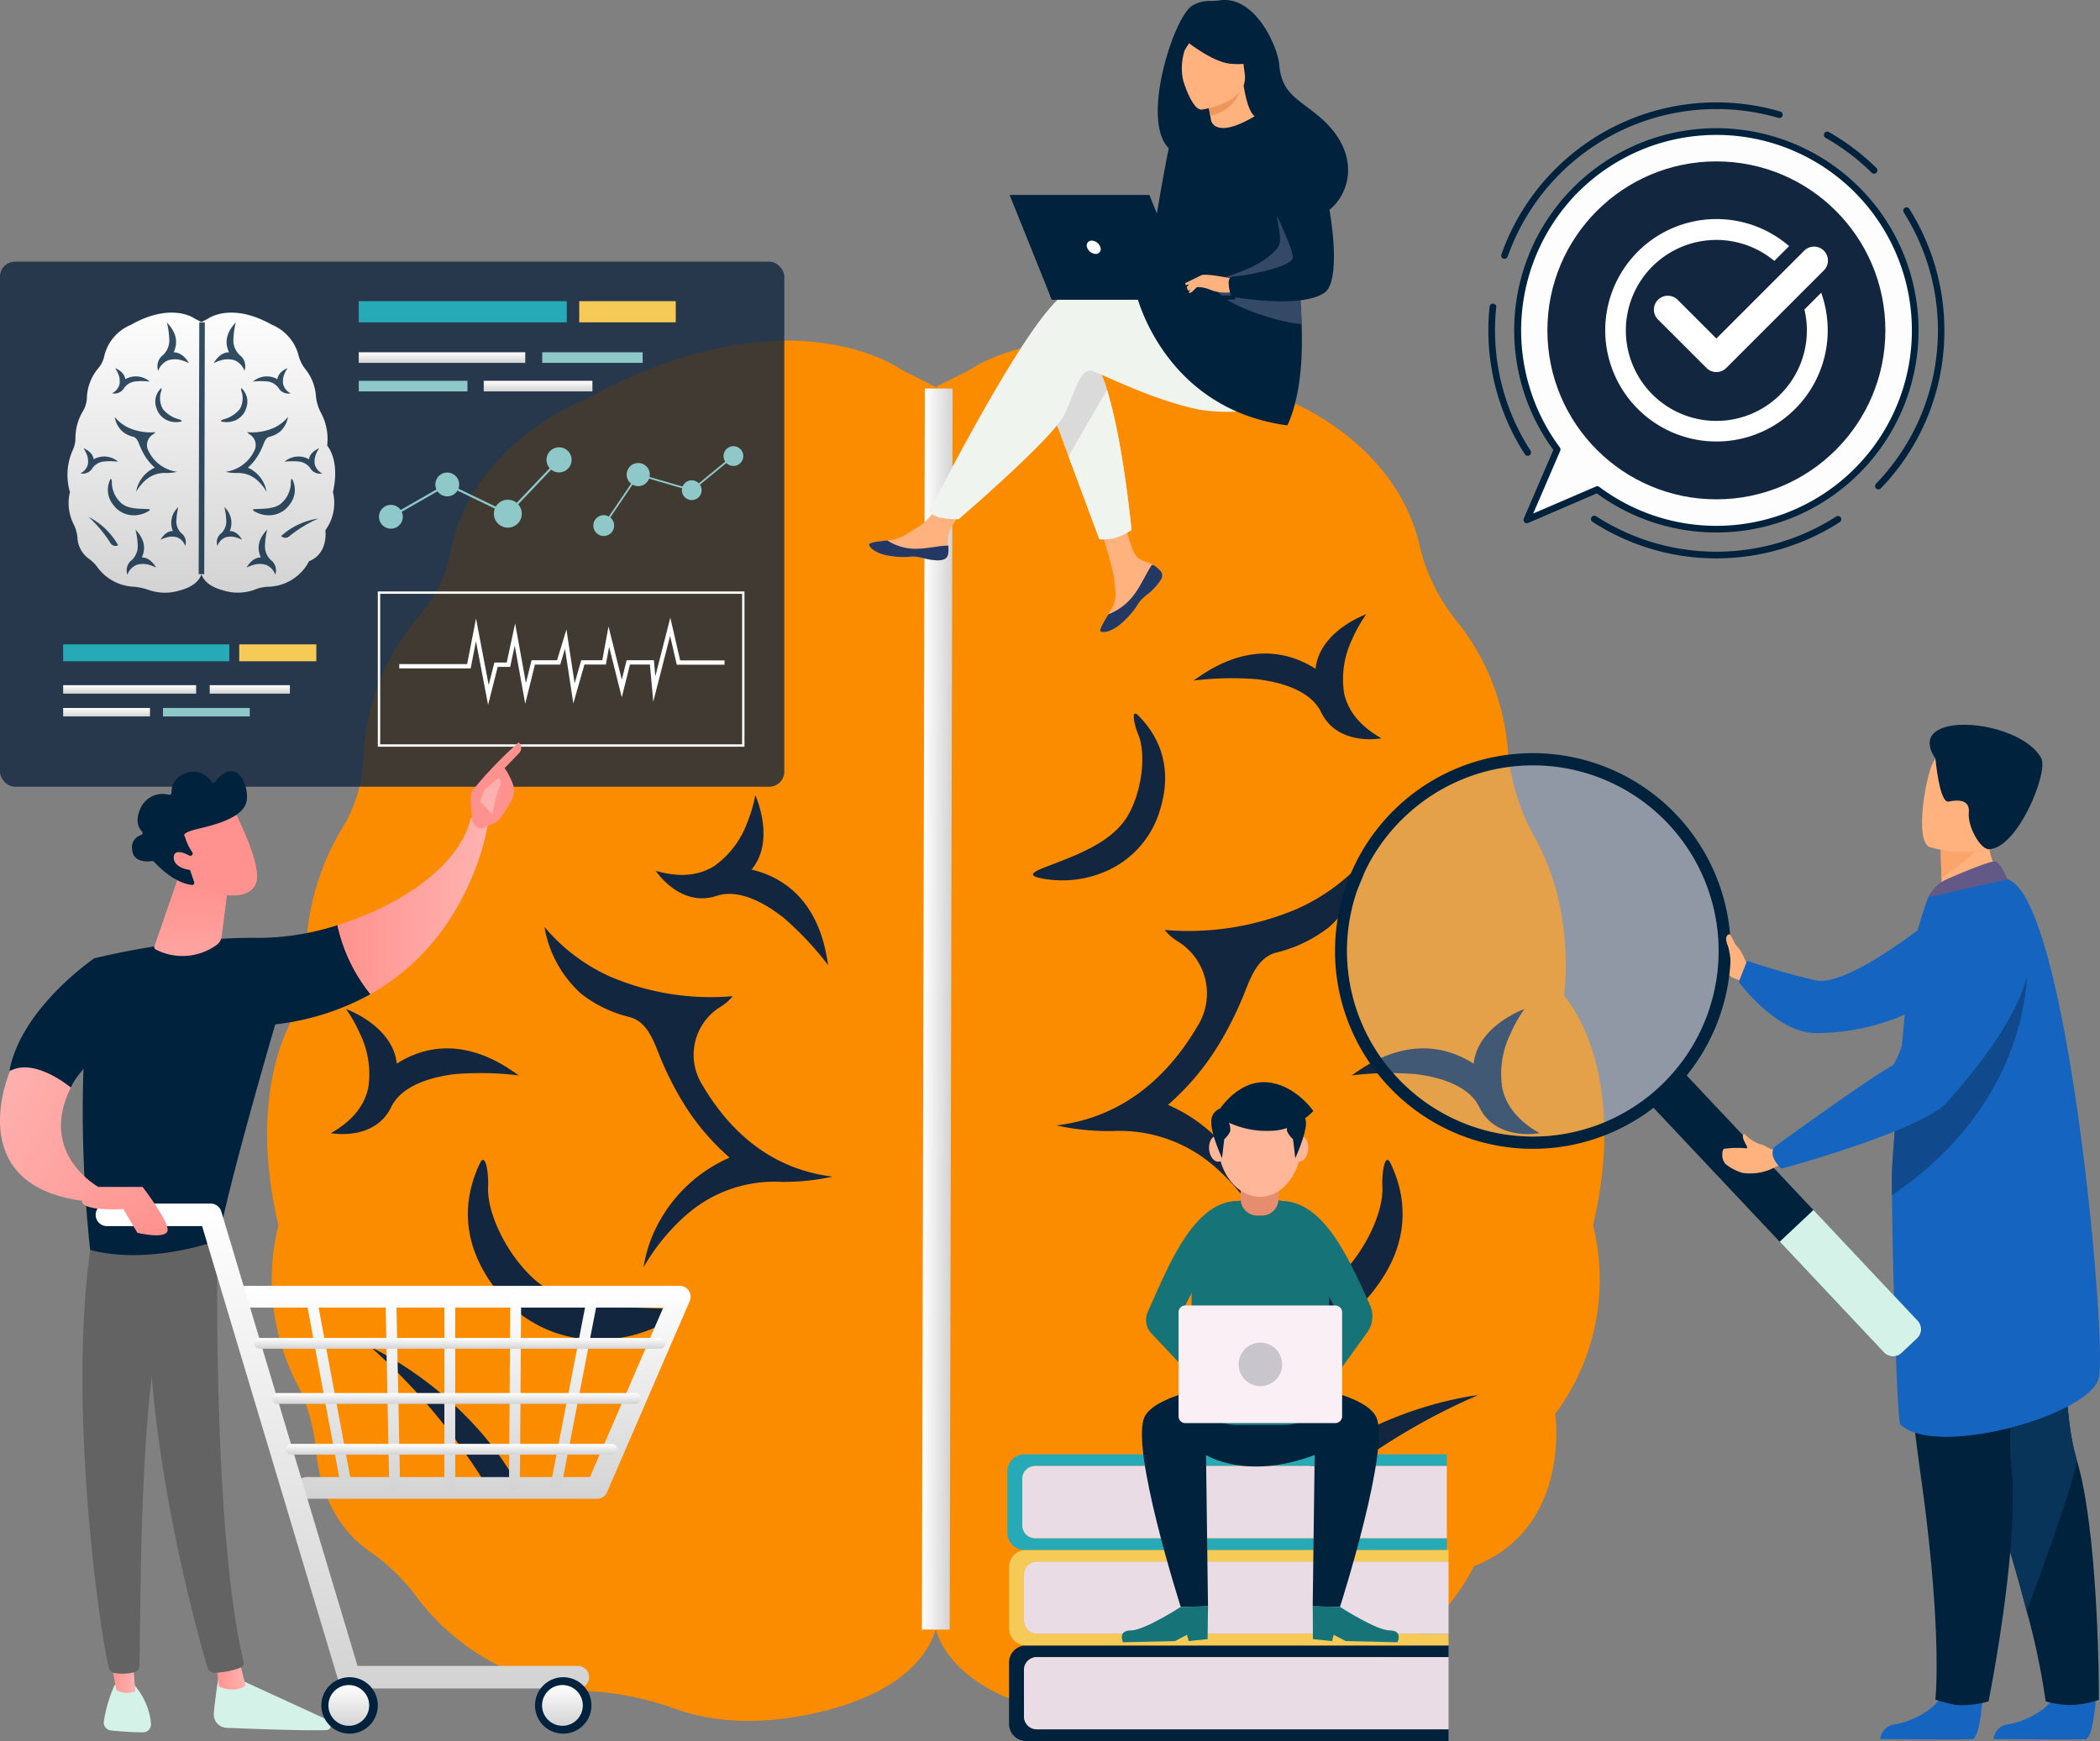 <svg xmlns="http://www.w3.org/2000/svg" xmlns:xlink="http://www.w3.org/1999/xlink" width="280.072" height="232.236" viewBox="0 0 280.072 232.236"><rect x="0" y="0" width="280.072" height="232.236" fill="#808080" stroke="none"/><defs><linearGradient id="a" x1="0.5" x2="0.5" y2="1" gradientUnits="objectBoundingBox"><stop offset="0" stop-color="#fff"/><stop offset="1" stop-color="#d3d3d3"/></linearGradient><linearGradient id="i" y1="0.5" x2="1" y2="0.5" gradientUnits="objectBoundingBox"><stop offset="0" stop-color="#ff928e"/><stop offset="1" stop-color="#feb3b1"/></linearGradient><linearGradient id="l" x1="294.087" y1="1.605" x2="296.088" y2="4.278" xlink:href="#i"/><linearGradient id="m" x1="0.439" y1="-3.503" x2="0.505" y2="0.689" xlink:href="#i"/><linearGradient id="n" x1="0.511" y1="0.146" x2="0.456" y2="1.705" xlink:href="#i"/><linearGradient id="o" x1="-47.545" y1="17.427" x2="-48.867" y2="15.942" xlink:href="#i"/><linearGradient id="p" x1="-155.484" y1="82.575" x2="-159.791" y2="75.375" xlink:href="#i"/><linearGradient id="ac" x1="1.66" y1="1.186" x2="0.085" y2="0.256" xlink:href="#i"/><linearGradient id="ad" x1="0.892" y1="0.928" x2="-0.916" y2="-1.638" xlink:href="#i"/></defs><g transform="translate(6597.732 8510.271)"><g transform="translate(-7354.662 -8785.967)"><g transform="translate(792.555 321.129)"><path d="M1515.639,555.094s15.19-11.207,42.629,4.066c0,0,14.2,5.4,17.451,19.218a25.007,25.007,0,0,0,4.853,10.023,31.3,31.3,0,0,1,6.919,17.154,29.286,29.286,0,0,0,3.606,11.841c2.376,4.268,4.847,11.267,3.939,21.163,0,0,8.78,9.47,3.842,30.575a29.992,29.992,0,0,1-5.052,25.163s2.26,15.225-10.862,20.329c0,0-6.925,15.833-27.547,16.8a26.686,26.686,0,0,0-8.691,1.93c-3.926,1.576-10.978,3.113-21.108.449-16.463-4.329-14.811-14.32-14.811-14.32V557.522Z" transform="translate(-1422.038 -551.129)" fill="#fb8c00"/><path d="M1057.647,555.094s-15.19-11.207-42.629,4.066c0,0-14.873,5.655-17.662,20.208a18.026,18.026,0,0,1-4.048,8.321,31.332,31.332,0,0,0-7.6,19.354,18.666,18.666,0,0,1-2.831,9.186,33.884,33.884,0,0,0-4.815,17.638,18.6,18.6,0,0,1-1.988,8.092c-2.221,4.426-4.917,13.278-1.665,27.175a30.237,30.237,0,0,0,2.348,20.886,24.516,24.516,0,0,1,2.654,9.075c.363,4.11,1.9,9.936,7.293,13.636a25.867,25.867,0,0,1,6.089,5.916c3.439,4.623,10.778,11.709,23.9,12.7a39.349,39.349,0,0,1,10.54,2.26c4.035,1.474,10.859,2.709,20.434.191,16.463-4.329,14.811-14.32,14.811-14.32V557.522Z" transform="translate(-972.902 -551.129)" fill="#fb8c00"/><path d="M1235.553,1058.58c-7.331-.893-13.217-5.078-17.493-12.439l-.051-.088a7.517,7.517,0,0,1,2.557-10.1,6.477,6.477,0,0,0,1.673-1.443,34.17,34.17,0,0,1-16.325-2.6,24.526,24.526,0,0,1-8.787-6.639,15.509,15.509,0,0,0,4.853,8.882,16.95,16.95,0,0,0,6.369,3.111c2.209.485,3.146,2.676,3.961,4.758a42.275,42.275,0,0,0,2.731,5.7,31.686,31.686,0,0,0,6.781,8.325,19.632,19.632,0,0,0-9.24,8.295,18.207,18.207,0,0,0-2.24,6.338,27.381,27.381,0,0,1,5.727-7.011,17.766,17.766,0,0,1,12.6-4.391A30.16,30.16,0,0,0,1235.553,1058.58Z" transform="translate(-1160.14 -947.061)" fill="#12263f"/><g transform="translate(26.774 109.285)"><path d="M1152.634,1237.638q-.569,0-1.14-.033a16.759,16.759,0,0,1-12.724-6.928c-4.953-6.587-3.824-12.579-2.006-16.446l.064-.134c.754-1.569,1.176,1.367,1.085,3.1-.194,3.719,2.737,9.46,6.384,12.571,4.222,3.6,11.059,3.519,16.27,3.693,1.952.065,3.6.194,1.856,1.361A18.784,18.784,0,0,1,1152.634,1237.638Z" transform="translate(-1135.217 -1213.651)" fill="#12263f"/></g><g transform="translate(13.878 134.302)"><path d="M1076.781,1383.967a3.848,3.848,0,0,1-5.056-1.344,83.338,83.338,0,0,0-14.693-17.312h0c.522.239,12.871,5.994,19.748,18.656Z" transform="translate(-1057.033 -1365.311)" fill="#12263f"/></g><path d="M1032.575,1104.619c1.482-2.822,5.373-3.872,8.39-4.255a42.424,42.424,0,0,1,8.62.175c-.473-.055-7.9-6.92-16.333-1.574-.529-5.068-6.765-7.282-6.765-7.282a18.87,18.87,0,0,1,1.9,3.386,12.2,12.2,0,0,1,1.06,7.12c-.517,2.439-2.193,4.474-4.982,6.046C1024.464,1108.235,1030.375,1109.392,1032.575,1104.619Z" transform="translate(-1015.959 -1002.517)" fill="#12263f"/><path d="M1295.382,932.127c3.056-.9,6.522,1.153,8.9,3.048a42.429,42.429,0,0,1,5.884,6.3c-.29-.377-.55-10.492-10.258-12.807,3.265-3.913.5-9.927.5-9.927a18.866,18.866,0,0,1-1.1,3.722,12.2,12.2,0,0,1-4.366,5.724c-2.109,1.33-4.736,1.547-7.808.643C1287.135,928.833,1290.427,933.878,1295.382,932.127Z" transform="translate(-1235.301 -858.105)" fill="#12263f"/><g transform="translate(102.151 36.497)"><path d="M1611.1,1003.141c7.942-.967,14.318-5.5,18.951-13.475l.055-.1a8.143,8.143,0,0,0-2.771-10.939,7.02,7.02,0,0,1-1.812-1.563,37.019,37.019,0,0,0,17.685-2.819,26.567,26.567,0,0,0,9.519-7.192,16.8,16.8,0,0,1-5.257,9.622,18.363,18.363,0,0,1-6.9,3.369c-2.393.526-3.407,2.9-4.291,5.154a45.824,45.824,0,0,1-2.959,6.179,34.317,34.317,0,0,1-7.346,9.018,21.269,21.269,0,0,1,10.01,8.986,19.725,19.725,0,0,1,2.427,6.866,29.661,29.661,0,0,0-6.2-7.6,19.246,19.246,0,0,0-13.649-4.757A32.671,32.671,0,0,1,1611.1,1003.141Z" transform="translate(-1607.979 -934.947)" fill="#12263f"/><g transform="translate(21.343 72.788)"><path d="M1732.089,1237.638q.569,0,1.14-.033a16.759,16.759,0,0,0,12.724-6.928c4.952-6.587,3.825-12.579,2.006-16.446l-.064-.134c-.754-1.569-1.176,1.367-1.085,3.1.194,3.719-2.736,9.46-6.383,12.571-4.221,3.6-11.059,3.519-16.27,3.693-1.952.065-3.6.194-1.857,1.361A18.785,18.785,0,0,0,1732.089,1237.638Z" transform="translate(-1721.564 -1213.651)" fill="#12263f"/></g><g transform="translate(0 13.248)"><path d="M1600.821,874.164q.415-.146.824-.316a12.823,12.823,0,0,0,7.469-8.314c1.884-6.077-.516-10.164-2.862-12.523l-.082-.081c-.964-.953-.5,1.3.023,2.542,1.12,2.666.491,7.609-1.354,10.813-2.135,3.709-7.15,5.4-10.909,6.86-1.408.547-2.576,1.062-1,1.469A14.606,14.606,0,0,0,1600.821,874.164Z" transform="translate(-1592.176 -852.701)" fill="#12263f"/></g><g transform="translate(34.585 104.175)"><path d="M1801.839,1415.385a3.856,3.856,0,0,0,5.226.32,84.439,84.439,0,0,1,19.535-11.771h0c-.572.062-14.138,1.622-24.76,11.451Z" transform="translate(-1801.839 -1403.934)" fill="#12263f"/></g><path d="M1738.575,785.324c-1.482-2.822-5.373-3.872-8.39-4.255a42.429,42.429,0,0,0-8.62.176c.473-.055,7.9-6.92,16.332-1.575.529-5.069,6.765-7.282,6.765-7.282a18.882,18.882,0,0,0-1.9,3.386,12.2,12.2,0,0,0-1.06,7.121c.517,2.44,2.193,4.474,4.983,6.046C1746.686,788.94,1740.774,790.1,1738.575,785.324Z" transform="translate(-1700.222 -772.388)" fill="#12263f"/><path d="M1866.432,1104.619c-1.482-2.822-5.373-3.872-8.39-4.255a42.424,42.424,0,0,0-8.62.175c.473-.055,7.9-6.92,16.332-1.574.529-5.068,6.765-7.282,6.765-7.282a18.865,18.865,0,0,0-1.9,3.386,12.2,12.2,0,0,0-1.06,7.12c.517,2.439,2.193,4.474,4.982,6.046C1874.543,1108.235,1868.631,1109.392,1866.432,1104.619Z" transform="translate(-1806.989 -1039.014)" fill="#12263f"/></g><g transform="translate(87.33 6.388)"><rect width="165.548" height="3.704" transform="translate(0 165.547) rotate(-89.865)" fill="url(#a)"/></g></g><g transform="translate(934.977 372.373)"><path d="M2098.127,1199.462s-.467-1.048-.769-1.545-1.592-1.951-1.811-1.622-1.1,2.547-.632,3.167-.03,1.7,2.291,2.355Z" transform="translate(-2043.258 -1167.741)" fill="#ffb27d"/><path d="M2135.711,1175.6s-11.879,9.916-16.51,9a91.3,91.3,0,0,1-9.181-2.624l-1.112,2.844s4.985,6.762,10.182,6.806a29.607,29.607,0,0,0,14.126-3.517Z" transform="translate(-2055.055 -1150.5)" fill="#1565c0"/><path d="M2328.518,1800.6s-.344,5.563-1.421,5.642c-.143.011-5.459.011-5.459.011l-6.785-.04a2.2,2.2,0,0,1,2.028-1.98c1.983-.345,5.3-1.739,6.5-4.361C2324.649,1797.114,2328.518,1800.6,2328.518,1800.6Z" transform="translate(-2227.028 -1670.91)" fill="#1565c0"/><path d="M2283.531,1464.339a14.147,14.147,0,0,1-3.673.69,13.49,13.49,0,0,1-3.429-.489,93.907,93.907,0,0,0-2.525-12.03c-1.121-4.337-2.721-9.914-5-16.843-6.294-19.151-8.208-30.354-8.383-31.415-.01-.056-.013-.083-.013-.083l.02-.009,19.35-8.5s-2.392,26.394.66,36.525a42.757,42.757,0,0,1,1.107,4.854C2283.576,1448.046,2283.531,1464.339,2283.531,1464.339Z" transform="translate(-2181.651 -1334.263)" fill="#00223d"/><path d="M2273.97,1452.51c-1.121-4.337-2.721-9.914-5-16.843-6.294-19.151-8.208-30.354-8.382-31.415,0-.031,0-.061.007-.093l19.35-8.5s-2.391,26.394.66,36.525C2281.035,1433.6,2273.97,1452.51,2273.97,1452.51Z" transform="translate(-2181.717 -1334.263)" fill="#073458"/><path d="M2236.9,1800.6s-.345,5.563-1.421,5.642c-.143.011-5.458.011-5.458.011l-6.785-.04a2.2,2.2,0,0,1,2.028-1.98c1.984-.345,5.3-1.739,6.5-4.361C2233.028,1797.114,2236.9,1800.6,2236.9,1800.6Z" transform="translate(-2150.52 -1670.91)" fill="#1565c0"/><path d="M2239.539,1399.434a275.485,275.485,0,0,0,2.708,38.1c2.959,21,1.956,29.915,1.956,29.915a20.162,20.162,0,0,0,2.854.726,12.951,12.951,0,0,0,4.234-.49s4.236-21.008,3.021-31.52,5.8-36.068,5.8-36.068Z" transform="translate(-2164.133 -1337.412)" fill="#00223d"/><path d="M2280.7,1109.027l-2.641,3.405-5.543.3c-.031-.446-.112-2.305-.184-3.99,0-.1-.007-.2-.012-.3-.059-1.434-.083-3.006-.083-3.006l4.4-3.05,1.649-1.264c0,.03.258,1.55.259,1.774C2278.559,1107.278,2280.7,1109.027,2280.7,1109.027Z" transform="translate(-2191.441 -1088.312)" fill="#ffb27d"/><path d="M2232.69,1190.288c.078,9.027.679,30.147,1.122,30.576,4.7,4.539,25.384-1.244,26.481-6.245s-4.167-64.116-12.2-66.476c-1.666-.489-10.576,2.391-10.576,2.391a56.513,56.513,0,0,0-2.313,8.313c-.34,1.726-1.449,14.039-2.1,22.267-.171,2.193-.311,4.1-.393,5.43C2232.683,1187.1,2232.675,1188.439,2232.69,1190.288Z" transform="translate(-2158.412 -1127.525)" fill="#1565c0"/><path d="M2278.053,1108.728c-.64,2.107-4.305,4.686-5.853,5.683,0-.1-.007-.2-.012-.3-.06-1.434-.109-4.331-.109-4.331l4.421-1.725C2277.592,1107.777,2278.318,1107.86,2278.053,1108.728Z" transform="translate(-2191.31 -1093.979)" fill="#fca56b"/><path d="M2258.081,1053.955s8.211,2.561,9.727-2.576,3.6-8.267-1.581-10.12-6.78-.194-7.7,1.4S2255.984,1053.156,2258.081,1053.955Z" transform="translate(-2178.764 -1037.636)" fill="#ffb27d"/><path d="M2264.009,1027.96s.523,5.979,1.76,5.719,2.868-.3,2.687,1.5,1.523,4.86,2.659,4.853c3.824-.024,8.034-10.309,6.988-12.17C2275.082,1022.494,2259.643,1021.411,2264.009,1027.96Z" transform="translate(-2183.927 -1023.434)" fill="#00223d"/><path d="M2264.186,1136.453c.106-.045,6.112-2.739,6.815-2.507s1.578,2.377,1.578,2.377L2262,1138.715A5.253,5.253,0,0,1,2264.186,1136.453Z" transform="translate(-2182.895 -1115.705)" fill="#635986"/><g transform="translate(0 3.787)"><path d="M2038,1309.327l30.881,32.8a1.621,1.621,0,0,0,2.285.024l2.1-1.976a1.621,1.621,0,0,0,.115-2.282l-30.941-32.856c-.6-.634-1.115-.135-1.776.486l-2.1,1.976C2037.9,1308.115,2037.4,1308.693,2038,1309.327Z" transform="translate(-1995.618 -1262.123)" fill="#00223d"/><path d="M2141.984,1420.045l13.906,14.78a1.653,1.653,0,0,0,2.33.071l2.1-1.976a1.653,1.653,0,0,0,.071-2.33l-13.906-14.78Z" transform="translate(-2082.674 -1354.873)" fill="#d5f2e8"/><path d="M1789.6,1090.863a26.39,26.39,0,1,0,1.138-37.3c-.139.132-.278.264-.413.4A26.386,26.386,0,0,0,1789.6,1090.863Zm2.264-36.107a24.753,24.753,0,1,1-1.066,34.98A24.637,24.637,0,0,1,1791.863,1054.756Z" transform="translate(-1782.43 -1046.391)" fill="#00223d"/><g transform="translate(1.644 1.644)" opacity="0.3"><path d="M1799.119,1098.056a24.759,24.759,0,1,0,1.066-34.98A24.626,24.626,0,0,0,1799.119,1098.056Z" transform="translate(-1792.396 -1056.355)" fill="#b3cff9"/></g></g><path d="M2232.69,1244.12c19.624-13.289,18.024-31.567,18.024-31.567-7.657,4.319-15.246,14.544-17.605,22.393-.171,2.193-.311,4.1-.393,5.43C2232.683,1240.928,2232.675,1242.271,2232.69,1244.12Z" transform="translate(-2158.412 -1181.358)" fill="#104a8d"/><g transform="translate(51.653 23.01)"><path d="M2100.9,1355.736a5.066,5.066,0,0,1-2.369-1.464s-.558.038.092,1.228c.054.1.175.355.266.536a.116.116,0,0,1-.1.166,12.353,12.353,0,0,0-2.968.062c-.2.042-.259.522-.251.727a1.855,1.855,0,0,0,.391,1.267,6.484,6.484,0,0,0,2.344,1.228,7.088,7.088,0,0,0,3.627-.456l1.188-.55-.368-2.208-.3.063C2101.978,1356.435,2101.391,1355.857,2100.9,1355.736Z" transform="translate(-2095.568 -1322.709)" fill="#ffb27d"/><path d="M2164.325,1162.926s16.67,3.174-4.9,27.314c-3.45,3.861-22.092,8.888-22.092,8.888s-1.89-1.609-.938-2.911c0,0,12.836-9.321,15.66-10.8,1.271-.667,4.931-14.877,7-18.3A9.336,9.336,0,0,1,2164.325,1162.926Z" transform="translate(-2129.433 -1162.926)" fill="#1565c0"/></g><path d="M2100.881,1196.945a8.491,8.491,0,0,1-.652-1.592,8.8,8.8,0,0,0-1.076-2.435c-.114-.113-.487.033-.531.519a2.824,2.824,0,0,0,.268,1.054,11.894,11.894,0,0,1,.353,2.1C2099.5,1197.426,2100.881,1196.945,2100.881,1196.945Z" transform="translate(-2046.464 -1164.931)" fill="#ffb27d"/></g><g transform="translate(872.84 275.695)"><g transform="translate(0)"><path d="M1650.884,693.21a.969.969,0,0,1,.173,1.036.009.009,0,0,1,0,.005,6.442,6.442,0,0,1-2.035,2.232c-.123.1-.232.189-.327.272-.025.022-.05.044-.073.066l-.057.051c-.894.824-.558,1.013-2.164,2.686-1.832,1.906-3.093,1.94-3.452,1.767-.3-.148.313-1.159,1-2.3.033-.055.066-.11.1-.166.091-.151.181-.3.272-.456.8-1.367.6-2.009.405-4.044-.154-1.654-2.573-9.239-2.573-9.239l3.511-.6s1.057,6.04,2.222,6.97c.623.5,1.32.5,1.919.87.043.026.084.052.125.079A4.608,4.608,0,0,1,1650.884,693.21Z" transform="translate(-1612.039 -617.082)" fill="#ffb27d"/><path d="M1654.529,733.3a.968.968,0,0,1,.173,1.036.009.009,0,0,1,0,.005,7.459,7.459,0,0,1-2.038,2.225c-.121.1-.228.193-.323.279-.025.022-.05.044-.073.066l-.057.051c-.894.824-.558,1.013-2.164,2.686-1.832,1.906-3.093,1.94-3.452,1.767-.3-.148.313-1.159,1-2.3a7.808,7.808,0,0,0,3.266-2.406c1.063-1.357,1.785-3.085,2.508-4.147l.207-.039A4.606,4.606,0,0,1,1654.529,733.3Z" transform="translate(-1615.684 -657.17)" fill="#233862"/><path d="M1470.158,685.609c-.217,1.084-1.762.9-3.487.481s-1.316.079-3.772-.192-3.2-1.188-3.275-1.553c-.067-.324,1.147-.438,2.448-.588.164-.018.328-.039.492-.059,1.47-.184,2.546-1.133,3.881-1.912,1.264-.738,3.151-3.744,3.151-3.744l3.369.267s-1.768,2.685-2.451,3.852a4.074,4.074,0,0,0-.331,2.3A4.314,4.314,0,0,1,1470.158,685.609Z" transform="translate(-1459.621 -611.674)" fill="#ffb27d"/><path d="M1466.67,715.017c-1.726-.422-1.316.08-3.772-.192s-3.2-1.188-3.275-1.553c-.067-.324,1.147-.438,2.448-.588l.012.025a6.923,6.923,0,0,0,3.517,1.093c1.666.04,3.432-.437,4.582-.418a4.315,4.315,0,0,1-.026,1.152C1469.941,715.619,1468.4,715.438,1466.67,715.017Z" transform="translate(-1459.621 -640.601)" fill="#233862"/><path d="M1601.755,566.005l3.149,8.473,4.111,11.063a6.659,6.659,0,0,0,2.184-.2,9.464,9.464,0,0,0,2.112-1.028s-1.141-11.879-3.271-18.7a12.134,12.134,0,0,0-1.832-3.963C1604.906,557.752,1601.755,566.005,1601.755,566.005Z" transform="translate(-1578.309 -513.609)" fill="#dbdada"/><path d="M1526.9,503.2c1.792-.578,6.469-.009,11.542.909a3.441,3.441,0,0,0,3.553-1.6h0l12.766-1s5.086,10.109,1.293,15.244c-2.216,3-9.684,2.57-11.946,2.106-6.219-1.275-13.29-4.97-14.207-5.153-1.5-.3-2.1,2.7-3.6,5.853s-14.106,13.956-14.106,13.956a11.1,11.1,0,0,1-2.738-.281,2.7,2.7,0,0,1-1.176-.742S1522.248,504.7,1526.9,503.2Z" transform="translate(-1500.254 -464.255)" fill="#eff4ef"/><path d="M1698.043,460.1c-.055,7.336-1.948,10.706-1.948,10.706-16.436-2.2-20.072-17.32-20.072-17.32a5.924,5.924,0,0,0,4.81-2.174l13.834-8.826.841-.537.865-.552s.259,1.4.574,3.652a115.2,115.2,0,0,1,1.066,12.259C1698.039,458.237,1698.051,459.171,1698.043,460.1Z" transform="translate(-1640.327 -414.067)" fill="#00223d"/><path d="M1696.331,296.359c4.546,2.5,13.769,7.692,13.816,7.659,0,0,3.39,1.277,5.313,0,3.2-2.129,4.924-7.857-.938-12.788-2.923-2.459-5-3.057-5.316-6.983-.172-2.138-3.106-9.216-7.979-8.5a6.776,6.776,0,0,1-1.177.071,4.527,4.527,0,0,0-2.438.634C1694.875,278.082,1689.516,295.39,1696.331,296.359Z" transform="translate(-1654.515 -275.695)" fill="#00223d"/><path d="M1733.292,351.863a6.01,6.01,0,0,0,3.746.115c1.42-.627,2.5-2.963,2.474-2.964-.646-.03-1.383-1.063-1.9-4.3l-.275.1-4.623,1.664s.335,1.484.552,2.9C1733.447,350.559,1733.545,351.7,1733.292,351.863Z" transform="translate(-1687.666 -333.33)" fill="#ffb27d"/><path d="M1732.713,346.977s.184.8.453,2.3a5.22,5.22,0,0,0,4.17-3.959Z" transform="translate(-1687.666 -333.829)" fill="#ed975d"/><path d="M1712.1,308s6.326-.849,5.737-4.78-.17-6.689-4.234-6.313-4.622,1.993-4.744,3.353S1710.436,308.115,1712.1,308Z" transform="translate(-1667.738 -293.376)" fill="#ffb27d"/><path d="M1710.284,296.342s4.05,3.49,6.8,3.771,3.8-.6,3.8-.6a10.756,10.756,0,0,1-2.6-3.523,1.938,1.938,0,0,0-1.6-1.142C1714.721,294.675,1710.993,294.6,1710.284,296.342Z" transform="translate(-1668.936 -291.616)" fill="#00223d"/><path d="M1709.073,298.616a9.971,9.971,0,0,0-1.781,2.281,7.659,7.659,0,0,0-.208,4.071s-2.111-4.1-.916-6.1C1707.436,296.755,1709.073,298.616,1709.073,298.616Z" transform="translate(-1665.194 -294.203)" fill="#00223d"/><path d="M1703.928,382.056c.191,12.805.052,10.129,1.453,11.345a5.379,5.379,0,0,0,2.535.549c3.927.261,10.829-.386,11.091-1.112.906-2.511.266-3.291,1.022-7.135.079-.409.176-.851.291-1.333.63-2.64,1.243-3.538-.992-7.78-2.027-3.842-4.093-6.987-4.283-6.874-5.348,3.175-5.818.533-5.818.533S1703.834,375.81,1703.928,382.056Z" transform="translate(-1663.628 -354.205)" fill="#00223d"/><path d="M1620.844,599.843l4.111,11.063a6.661,6.661,0,0,0,2.184-.2,9.462,9.462,0,0,0,2.112-1.028s-1.141-11.879-3.271-18.7Z" transform="translate(-1594.25 -538.974)" fill="#eff4ef"/><path d="M1693.725,372.955s-4.851.71-5.544,3.387c-.615,2.377-2.818,15.85-2.818,15.85s.992,2.33,2.284,1.038,4.067-13.455,4.067-13.455Z" transform="translate(-1648.126 -356.912)" fill="#00223d"/><path d="M1719.3,504.895a7.487,7.487,0,0,1-1.078,1.172.793.793,0,0,1-.438.094l.547-.984Z" transform="translate(-1675.202 -467.088)" fill="#ffb27d"/><path d="M1716.167,498.359l-2.36,1.146a.42.42,0,0,0,.391.151,5.615,5.615,0,0,0,1.023-.281Z" transform="translate(-1671.878 -461.63)" fill="#ffb27d"/><path d="M1751.3,457.222c-3.65-.289-12.858-3.392-11.284-5.583.729-1.014,5.605-1.464,8.123-4.676.679-.865-.085-3.227-.185-4.564-.042-.576-.013-.994.185-1.088s.416.155.656.552a19.959,19.959,0,0,1,1.318,3.128l.121-.028A115.212,115.212,0,0,1,1751.3,457.222Z" transform="translate(-1693.617 -413.978)" fill="#344966"/><path d="M1720.665,498.468s-3.874-.862-4.5-.519a9.1,9.1,0,0,0-2.344,2.031c-.191.436,1.391-.331,1.906-.469a4.584,4.584,0,0,1,1.645.36,5.467,5.467,0,0,0,2.948.3Z" transform="translate(-1671.878 -461.22)" fill="#ffb27d"/><path d="M1753.787,369.731s5.165.344,6.966,2.855c2.535,3.535,5.255,18.652,2.374,20.662-3.245,2.263-12.462.541-12.462.541s-.864-2.563.15-2.66c2.746-.262,8.112-1.4,8.062-2.6-.077-1.822-3.459-7.869-3.459-9.07S1753.787,369.731,1753.787,369.731Z" transform="translate(-1702.37 -354.219)" fill="#00223d"/></g><g transform="translate(18.741 26.003)"><path d="M1605.951,514.69h24.65v.544H1606.17Z" transform="translate(-1600.555 -501.271)" fill="#00223d"/><path d="M1597.518,447.3h-18.667l-5.615-13.964h18.638Z" transform="translate(-1573.235 -433.335)" fill="#00223d"/><path d="M1635.661,471.163a.647.647,0,0,1,.634-.889,1.273,1.273,0,0,1,1.143.889.647.647,0,0,1-.634.889A1.273,1.273,0,0,1,1635.661,471.163Z" transform="translate(-1625.334 -464.181)" fill="#fff"/></g></g><g transform="translate(756.929 310.597)"><rect width="104.6" height="70.041" rx="2" fill="#12263f" opacity="0.8"/><g transform="translate(9.029 6.8)"><path d="M920.235,529.309s3.039-2.274,8.528.825a6.062,6.062,0,0,1,3.491,3.9,5.1,5.1,0,0,0,.971,2.033,6.4,6.4,0,0,1,1.384,3.48,6,6,0,0,0,.721,2.4,7.4,7.4,0,0,1,.788,4.293s1.756,1.921.768,6.2a6.156,6.156,0,0,1-1.011,5.1s.452,3.089-2.173,4.124a6.287,6.287,0,0,1-5.511,3.407,5.274,5.274,0,0,0-1.739.391,6.57,6.57,0,0,1-4.222.091c-3.294-.878-2.963-2.9-2.963-2.9V529.8Z" transform="translate(-901.511 -528.505)" fill="url(#a)"/><path d="M828.619,529.309s-3.039-2.274-8.527.825a6.007,6.007,0,0,0-3.533,4.1,3.678,3.678,0,0,1-.81,1.688,6.4,6.4,0,0,0-1.52,3.926,3.826,3.826,0,0,1-.566,1.864,6.945,6.945,0,0,0-.963,3.578,3.817,3.817,0,0,1-.4,1.642,8.134,8.134,0,0,0-.333,5.513,6.213,6.213,0,0,0,.47,4.237,5.025,5.025,0,0,1,.531,1.841,3.657,3.657,0,0,0,1.459,2.766,5.206,5.206,0,0,1,1.218,1.2,6.368,6.368,0,0,0,4.782,2.577,7.788,7.788,0,0,1,2.109.458,6.679,6.679,0,0,0,4.087.039c3.293-.878,2.963-2.9,2.963-2.9V529.8Z" transform="translate(-811.666 -528.505)" fill="url(#a)"/><g transform="translate(1.701 1.296)"><path d="M857.964,620.2a5.006,5.006,0,0,1-3.791-2.734l-.011-.019a1.665,1.665,0,0,1,.554-2.219,1.416,1.416,0,0,0,.363-.317,7.31,7.31,0,0,1-3.538-.572,5.329,5.329,0,0,1-1.9-1.459,3.426,3.426,0,0,0,1.052,1.952,3.652,3.652,0,0,0,1.38.684c.479.107.682.588.858,1.046a9.364,9.364,0,0,0,.592,1.254,6.947,6.947,0,0,0,1.47,1.829,4.28,4.28,0,0,0-2,1.823,4.036,4.036,0,0,0-.485,1.393,6.006,6.006,0,0,1,1.241-1.541,3.817,3.817,0,0,1,2.73-.965A6.445,6.445,0,0,0,857.964,620.2Z" transform="translate(-845.075 -600.258)" fill="#00223d" opacity="0.8"/><g transform="translate(3.655 20.874)"><path d="M847.62,667.771c-.076,0-.152,0-.228-.007a3.341,3.341,0,0,1-2.545-1.405,3.12,3.12,0,0,1-.4-3.336l.013-.027c.151-.318.235.277.217.629a3.78,3.78,0,0,0,1.277,2.55c.845.73,2.212.714,3.255.749.39.013.72.039.371.276A3.718,3.718,0,0,1,847.62,667.771Z" transform="translate(-844.136 -662.905)" fill="#00223d" opacity="0.8"/></g><g transform="translate(9.99 8.796)"><path d="M884.337,594.036q-.083-.03-.165-.064a2.589,2.589,0,0,1-1.494-1.687,2.418,2.418,0,0,1,.572-2.54l.016-.017c.193-.193.1.264,0,.516a2.929,2.929,0,0,0,.271,2.194,4.1,4.1,0,0,0,2.182,1.392c.282.111.515.215.2.3A2.884,2.884,0,0,1,884.337,594.036Z" transform="translate(-882.543 -589.682)" fill="#00223d" opacity="0.8"/></g><g transform="translate(1.075 25.949)"><path d="M832.446,697.456a.764.764,0,0,1-1.011-.273,16.839,16.839,0,0,0-2.939-3.512h0a9.427,9.427,0,0,1,3.95,3.785Z" transform="translate(-828.496 -693.671)" fill="#00223d" opacity="0.8"/></g><path d="M889.563,689.235a2.154,2.154,0,0,1-.647-1.773,8.364,8.364,0,0,1,.251-1.706,2.844,2.844,0,0,0-.725,3.2c-1.033-.024-1.635,1.158-1.635,1.158a3.841,3.841,0,0,1,.729-.291,2.506,2.506,0,0,1,1.46-.03,1.874,1.874,0,0,1,1.092,1.142A1.5,1.5,0,0,0,889.563,689.235Z" transform="translate(-876.114 -661.113)" fill="#00223d" opacity="0.8"/><path d="M849.179,576.014a2.154,2.154,0,0,1,1.678-.863,8.368,8.368,0,0,1,1.724.036,2.844,2.844,0,0,0-3.267-.32c-.106-1.028-1.353-1.477-1.353-1.477a3.831,3.831,0,0,1,.38.687,2.507,2.507,0,0,1,.212,1.445,1.874,1.874,0,0,1-1,1.227A1.5,1.5,0,0,0,849.179,576.014Z" transform="translate(-843.338 -567.282)" fill="#00223d" opacity="0.8"/><path d="M823.6,640.786a2.155,2.155,0,0,1,1.678-.863,8.378,8.378,0,0,1,1.724.036,2.845,2.845,0,0,0-3.267-.319c-.106-1.028-1.353-1.477-1.353-1.477a3.855,3.855,0,0,1,.38.687,2.507,2.507,0,0,1,.212,1.445,1.875,1.875,0,0,1-1,1.227A1.5,1.5,0,0,0,823.6,640.786Z" transform="translate(-821.98 -621.37)" fill="#00223d" opacity="0.8"/><path d="M885.028,540.711a2.689,2.689,0,0,0,.807-2.214,10.45,10.45,0,0,0-.313-2.131c.029.115,1.986,1.74.906,4,1.29-.029,2.042,1.446,2.042,1.446a4.792,4.792,0,0,0-.91-.364,3.129,3.129,0,0,0-1.823-.037,2.34,2.34,0,0,0-1.364,1.426A1.871,1.871,0,0,1,885.028,540.711Z" transform="translate(-873.998 -536.365)" fill="#00223d" opacity="0.8"/><path d="M860.078,707.919a2.511,2.511,0,0,0,.754-2.067,9.76,9.76,0,0,0-.293-1.989c.027.108,1.854,1.624.846,3.732,1.2-.027,1.906,1.35,1.906,1.35a4.494,4.494,0,0,0-.85-.339,2.921,2.921,0,0,0-1.7-.035,2.185,2.185,0,0,0-1.273,1.331A1.747,1.747,0,0,1,860.078,707.919Z" transform="translate(-853.205 -676.233)" fill="#00223d" opacity="0.8"/><g transform="translate(17.775 0.001)"><path d="M939.332,620.2a5.006,5.006,0,0,0,3.791-2.734l.011-.019a1.665,1.665,0,0,0-.554-2.219,1.414,1.414,0,0,1-.362-.317,7.308,7.308,0,0,0,3.538-.572,5.33,5.33,0,0,0,1.9-1.459,3.426,3.426,0,0,1-1.052,1.952,3.652,3.652,0,0,1-1.38.684c-.479.107-.682.588-.858,1.046a9.373,9.373,0,0,1-.592,1.254,6.948,6.948,0,0,1-1.47,1.829,4.277,4.277,0,0,1,2,1.823,4.043,4.043,0,0,1,.486,1.393,6.006,6.006,0,0,0-1.241-1.541,3.817,3.817,0,0,0-2.73-.965A6.446,6.446,0,0,1,939.332,620.2Z" transform="translate(-937.75 -600.259)" fill="#00223d" opacity="0.8"/><g transform="translate(5.227 20.873)"><path d="M963.535,667.771c.076,0,.152,0,.228-.007a3.34,3.34,0,0,0,2.545-1.405,3.121,3.121,0,0,0,.4-3.336L966.7,663c-.151-.318-.235.277-.217.629a3.78,3.78,0,0,1-1.277,2.55c-.844.73-2.212.714-3.255.749-.39.013-.72.039-.371.276A3.718,3.718,0,0,0,963.535,667.771Z" transform="translate(-961.429 -662.905)" fill="#00223d" opacity="0.8"/></g><g transform="translate(0.958 8.795)"><path d="M937.275,594.036q.083-.03.165-.064a2.589,2.589,0,0,0,1.494-1.687,2.418,2.418,0,0,0-.573-2.54l-.016-.017c-.193-.193-.1.264,0,.516a2.928,2.928,0,0,1-.271,2.194,4.1,4.1,0,0,1-2.182,1.392c-.282.111-.515.215-.2.3A2.884,2.884,0,0,0,937.275,594.036Z" transform="translate(-935.546 -589.682)" fill="#00223d" opacity="0.8"/></g><g transform="translate(9.001 26.176)"><path d="M984.3,697.377a.764.764,0,0,0,1.045.065,16.834,16.834,0,0,1,3.908-2.388h0a9.426,9.426,0,0,0-4.953,2.323Z" transform="translate(-984.305 -695.054)" fill="#00223d" opacity="0.8"/></g><path d="M932.877,689.235a2.154,2.154,0,0,0,.646-1.773,8.371,8.371,0,0,0-.251-1.706,2.844,2.844,0,0,1,.725,3.2c1.033-.024,1.635,1.158,1.635,1.158a3.849,3.849,0,0,0-.729-.291,2.506,2.506,0,0,0-1.46-.03,1.874,1.874,0,0,0-1.092,1.142A1.5,1.5,0,0,1,932.877,689.235Z" transform="translate(-931.855 -661.114)" fill="#00223d" opacity="0.8"/><path d="M964.832,576.014a2.154,2.154,0,0,0-1.678-.863,8.37,8.37,0,0,0-1.724.036,2.844,2.844,0,0,1,3.267-.32c.106-1.028,1.353-1.477,1.353-1.477a3.825,3.825,0,0,0-.38.687,2.508,2.508,0,0,0-.212,1.445,1.874,1.874,0,0,0,1,1.227A1.5,1.5,0,0,1,964.832,576.014Z" transform="translate(-956.202 -567.283)" fill="#00223d" opacity="0.8"/><path d="M990.409,640.786a2.155,2.155,0,0,0-1.678-.863,8.376,8.376,0,0,0-1.724.036,2.844,2.844,0,0,1,3.267-.319c.106-1.028,1.353-1.477,1.353-1.477a3.844,3.844,0,0,0-.38.687,2.506,2.506,0,0,0-.212,1.445,1.874,1.874,0,0,0,1,1.227A1.5,1.5,0,0,1,990.409,640.786Z" transform="translate(-977.56 -621.37)" fill="#00223d" opacity="0.8"/><path d="M933.181,540.711a2.689,2.689,0,0,1-.807-2.214,10.446,10.446,0,0,1,.313-2.131c-.028.115-1.986,1.74-.906,4-1.29-.029-2.041,1.446-2.041,1.446a4.78,4.78,0,0,1,.91-.364,3.129,3.129,0,0,1,1.823-.037,2.34,2.34,0,0,1,1.364,1.426A1.871,1.871,0,0,0,933.181,540.711Z" transform="translate(-929.74 -536.366)" fill="#00223d" opacity="0.8"/><path d="M959.541,707.919a2.511,2.511,0,0,1-.754-2.067,9.77,9.77,0,0,1,.292-1.989c-.027.108-1.854,1.624-.846,3.732-1.2-.027-1.906,1.35-1.906,1.35a4.491,4.491,0,0,1,.85-.339,2.921,2.921,0,0,1,1.7-.035,2.184,2.184,0,0,1,1.273,1.331A1.747,1.747,0,0,0,959.541,707.919Z" transform="translate(-951.942 -676.234)" fill="#00223d" opacity="0.8"/></g><g transform="translate(15.767 0)"><rect width="33.583" height="0.741" transform="translate(0 33.583) rotate(-89.862)" fill="#00223d" opacity="0.8"/></g></g></g><g transform="translate(47.848 5.271)"><rect width="27.742" height="2.825" fill="#26aab7"/><rect width="22.205" height="1.412" transform="translate(0 6.82)" fill="url(#a)"/><rect width="14.497" height="1.412" transform="translate(0 10.625)" fill="#8ec8c8"/><rect width="14.497" height="1.412" transform="translate(16.667 10.625)" fill="url(#a)"/><rect width="13.393" height="1.412" transform="translate(24.468 6.82)" fill="#8ec8c8"/><rect width="12.875" height="2.825" transform="translate(29.402)" fill="#f5ca56"/></g><g transform="translate(8.424 51.051)"><rect width="22.157" height="2.256" fill="#26aab7"/><rect width="17.735" height="1.128" transform="translate(0 5.447)" fill="url(#a)"/><rect width="11.579" height="1.128" transform="translate(0 8.486)" fill="url(#a)"/><rect width="11.579" height="1.128" transform="translate(13.312 8.486)" fill="#8ec8c8"/><rect width="10.697" height="1.128" transform="translate(19.543 5.447)" fill="url(#a)"/><rect width="10.283" height="2.256" transform="translate(23.483)" fill="#f5ca56"/></g><g transform="translate(50.546 24.766)"><path d="M1201.643,637.9a1.673,1.673,0,1,1-2.366.014A1.673,1.673,0,0,1,1201.643,637.9Z" transform="translate(-1176.453 -637.417)" fill="#8ec8c8"/><path d="M1159.418,680.342a1.862,1.862,0,1,1-2.632.016A1.862,1.862,0,0,1,1159.418,680.342Z" transform="translate(-1140.926 -672.813)" fill="#8ec8c8"/><path d="M1111.634,658.288a1.589,1.589,0,1,1-2.247.013A1.589,1.589,0,0,1,1111.634,658.288Z" transform="translate(-1101.411 -654.462)" fill="#8ec8c8"/><path d="M1066.062,684.409a1.589,1.589,0,1,1-2.247.014A1.589,1.589,0,0,1,1066.062,684.409Z" transform="translate(-1063.357 -676.274)" fill="#8ec8c8"/><g transform="translate(1.519 1.576)"><path d="M1072.563,654.537l7.582-4.346,8.052,3.885,6.759-7.106.2.195-6.9,7.255-8.1-3.91-7.453,4.272Z" transform="translate(-1072.563 -646.97)" fill="#8ec8c8"/></g></g><g transform="translate(79.133 24.618)"><path d="M1237.246,694.83a1.387,1.387,0,1,1,1.933-.335A1.387,1.387,0,0,1,1237.246,694.83Z" transform="translate(-1236.657 -683.106)" fill="#8ec8c8"/><path d="M1264.263,652.919a1.543,1.543,0,1,1,2.15-.373A1.543,1.543,0,0,1,1264.263,652.919Z" transform="translate(-1259.163 -647.872)" fill="#8ec8c8"/><path d="M1308.805,666.5a1.317,1.317,0,1,1,1.835-.318A1.317,1.317,0,0,1,1308.805,666.5Z" transform="translate(-1296.438 -659.554)" fill="#8ec8c8"/><path d="M1342.49,638.912a1.317,1.317,0,1,1,1.835-.318A1.317,1.317,0,0,1,1342.49,638.912Z" transform="translate(-1324.566 -636.518)" fill="#8ec8c8"/><g transform="translate(1.29 1.227)"><path d="M1261.945,644.135l-5.6,4.59-7.115-2.075-4.554,6.733-.194-.131,4.65-6.875,7.16,2.088,5.509-4.511Z" transform="translate(-1244.478 -643.954)" fill="#8ec8c8"/></g></g><g transform="translate(53.247 47.493)"><path d="M1091.579,786.823l-1.616-8.488-.706,3.626h-9.526v-.573h9.054l1.184-6.086,1.69,8.876.76-3h1.645l1.122-5.225,1.437,7.967.755-3.051h3.4l1.25-4.1,1.094,7.179.879-3.079h2.812l.825-4.5,1.775,7.083.643-2.581h3.636l.19,2.15,2-7.828,1.316,5.7h5.913v.573h-6.369l-.888-3.847-2.249,8.795-.44-4.968H1110.5l-1.089,4.373-1.689-6.743-.435,2.37h-2.857l-1.483,5.191-1.11-7.286-.639,2.1h-3.373l-1.292,5.22-1.4-7.751-.61,2.84h-1.662Z" transform="translate(-1079.73 -775.194)" fill="#fff"/></g><g transform="translate(50.388 43.993)"><path d="M1111.3,774.687h-48.9V753.977h48.9Zm-48.586-.316h48.27V754.293h-48.27Z" transform="translate(-1062.398 -753.977)" fill="#fff"/></g></g><g transform="translate(756.929 374.727)"><path d="M945.021,1485.612s-.458,2.595-.683,5.164a1.77,1.77,0,0,0,1.693,1.917c3.421.143,10.738.42,13.363.3a.576.576,0,0,0,.507-.789h0a1.29,1.29,0,0,0-.659-.695l-12.086-5.555Z" transform="translate(-915.819 -1361.249)" fill="#d5f2e8"/><path d="M946.042,1475.182l.368,3.1s2.117.986,3.563-.124l-.877-3.459Z" transform="translate(-917.216 -1352.344)" fill="url(#i)"/><path d="M904.893,1159.646c-.159.811-.854,40.448,3.383,58.211a.6.6,0,0,1-.354.7,10.5,10.5,0,0,1-3.451.7,1.039,1.039,0,0,1-1.03-.745c-1.211-4.121-7.014-24.77-7.772-44.5-.846-22.041,0-.75,0-.75l.5-13.625Z" transform="translate(-875.79 -1095.16)" fill="#636363"/><path d="M865.921,1492.981a18.67,18.67,0,0,0-1.436,4.791,1.08,1.08,0,0,0,.95,1.293c1.13.111,2.868.254,4.261.244a1.077,1.077,0,0,0,1.066-1.2,9.081,9.081,0,0,0-2.12-4.98Z" transform="translate(-850.623 -1367.264)" fill="#d5f2e8"/><path d="M868.912,1470.438l.86,4.694a3.035,3.035,0,0,0,2.534.174l-.411-5.05Z" transform="translate(-854.254 -1348.714)" fill="url(#i)"/><path d="M850.329,1156.526c-3.465,20.913.752,51.689,2.174,57.712a.939.939,0,0,0,.758.713,6.3,6.3,0,0,0,2.71-.108.861.861,0,0,0,.619-.793c.191-4.87-.153-34.766,3.076-46.581a2.685,2.685,0,0,1,1.035-1.481l6.267-4.455.48-7.2Z" transform="translate(-837.996 -1090.824)" fill="#636363"/><g transform="translate(11.039 9.992)"><path d="M872.588,943.015c-10.385-.172-21.843,2.727-21.843,2.727-3.1,18.062-.541,38.9-.541,38.9,8.04,2.108,17.109-1.289,17.109-1.289,1.336-7.55,7.571-28.8,7.571-28.8a34.209,34.209,0,0,0,12.7-4.029,22.268,22.268,0,0,1-4.4-9.205A34.842,34.842,0,0,1,872.588,943.015Z" transform="translate(-849.213 -926.931)" fill="#00223d"/><path d="M1054.194,863.792a1.987,1.987,0,0,0-2.311-.649c-1.528,6.455-9.541,11.69-17.773,14.248a22.269,22.269,0,0,0,4.4,9.205C1052.172,878.914,1054.194,863.792,1054.194,863.792Z" transform="translate(-1000.144 -863.005)" fill="url(#i)"/></g><g transform="translate(62.777)"><path d="M1132.927,819.7c.107.339-1.13.856-1.857-.532-.025-.665-.43-3.515-.032-4.057a53.091,53.091,0,0,1,6.221-6.5.977.977,0,0,1,.122,1.357l-1.991,2.074a9.649,9.649,0,0,1,1.162,2.3,2.789,2.789,0,0,1-.278,2.053c-.349.63-.826,1.448-1.277,2.089A2.754,2.754,0,0,1,1132.927,819.7Z" transform="translate(-1130.864 -808.611)" fill="url(#l)"/><path d="M1140.169,834.614l-1.814,1.538-.569,1.531,1.617,1.795a20.87,20.87,0,0,1,.948-3.7C1140.755,835.124,1140.546,834.806,1140.169,834.614Z" transform="translate(-1136.514 -829.837)" fill="url(#m)"/></g><path d="M811.341,975.457,807.358,965.4s-9.7,6.591-11.3,14.947a22.066,22.066,0,0,1,8.17,2.291C805.706,979.324,811.341,975.457,811.341,975.457Z" transform="translate(-794.787 -936.599)" fill="#00223d"/><path d="M904.428,904.663l-3.3,9.556a.344.344,0,0,0,.157.415,7.767,7.767,0,0,0,8.056-.542,1.621,1.621,0,0,0,.747-1.158l1.07-8.271Z" transform="translate(-880.533 -887.018)" fill="url(#n)"/><g transform="translate(17.624 3.829)"><path d="M920.7,856.492s3.628,6.83,3.163,9.589-4.962,2.561-8.889.32l-2.744-7.375Z" transform="translate(-907.239 -851.526)" fill="url(#o)"/><path d="M892.967,840.711a.281.281,0,0,0,.123-.412,7.347,7.347,0,0,1-1.009-2.143s-.652-.418,1.66-.971,5.761-1.413,6.486-3.381c.707-1.919-1.15-6.745-4.113-2.9a.281.281,0,0,1-.446,0,2.9,2.9,0,0,0-3.535-1.149,2.662,2.662,0,0,0-1.823,2.573.28.28,0,0,1-.332.287,3.246,3.246,0,0,0-3.791,1.767c-.774,1.7-.271,2.663.187,3.134a.281.281,0,0,1-.12.466,1.689,1.689,0,0,0-1.192,1.928c.1,1.785,2.094,1.628,2.663,1.547a.282.282,0,0,1,.25.088c.487.539,2.683,2.829,5.059,3.1a.284.284,0,0,0,.3-.375l-1.028-2.989a.283.283,0,0,1,.153-.351Z" transform="translate(-885.058 -829.457)" fill="#00223d"/><path d="M918,889.128s-2.583-1.773-2.772-.28,2.327,2.162,3.572,1.606Z" transform="translate(-909.676 -877.45)" fill="url(#p)"/></g><g transform="translate(12.76 61.509)"><path d="M1016.5,1233.991a.724.724,0,0,1-.711-.591l-4.71-25.272a.724.724,0,0,1,1.423-.265l4.71,25.272a.725.725,0,0,1-.712.856Z" transform="translate(-983.058 -1195.548)" fill="url(#a)"/><path d="M1007.2,1231.648H968.492a1.447,1.447,0,1,1,0-2.894h37.756l9.781-22.609H960.172a1.447,1.447,0,0,1,0-2.894h58.06a1.447,1.447,0,0,1,1.328,2.022l-11.033,25.5A1.447,1.447,0,0,1,1007.2,1231.648Z" transform="translate(-940.329 -1192.266)" fill="url(#a)"/><path d="M922.885,1208.142h-30.5a1.506,1.506,0,0,1-1.443-1.076l-18.164-60.6H860.089a1.506,1.506,0,1,1,0-3.012H873.9a1.506,1.506,0,0,1,1.443,1.076l18.164,60.6h29.377a1.506,1.506,0,1,1,0,3.012Z" transform="translate(-858.583 -1143.45)" fill="url(#a)"/><g transform="translate(29.335 62.421)"><circle cx="3.765" cy="3.765" r="3.765" transform="translate(0 7.329) rotate(-76.718)" fill="#00223d"/><circle cx="2.719" cy="2.719" r="2.719" transform="translate(1.706 1.81)" fill="url(#a)"/></g><g transform="translate(58.036 62.631)"><circle cx="3.765" cy="3.765" r="3.765" transform="translate(0 7.434) rotate(-80.783)" fill="#00223d"/><circle cx="2.719" cy="2.719" r="2.719" transform="translate(1.496 1.6)" fill="url(#a)"/></g><path d="M1070.226,1235.645a.723.723,0,0,1-.723-.709l-.5-25.041a.723.723,0,0,1,.709-.738.714.714,0,0,1,.738.709l.5,25.041a.724.724,0,0,1-.709.738Z" transform="translate(-1030.348 -1197.087)" fill="url(#a)"/><path d="M1112.475,1235.524a.724.724,0,0,1-.724-.724v-24.928a.723.723,0,0,1,1.447,0V1234.8A.723.723,0,0,1,1112.475,1235.524Z" transform="translate(-1065.245 -1197.08)" fill="url(#a)"/><path d="M1159.376,1235.417h0a.724.724,0,0,1-.719-.728l.171-24.811a.724.724,0,0,1,.723-.718h.005a.723.723,0,0,1,.719.728l-.171,24.811A.724.724,0,0,1,1159.376,1235.417Z" transform="translate(-1103.531 -1197.089)" fill="url(#a)"/><path d="M1189.848,1236.812a.724.724,0,0,1-.711-.861l4.7-24.237a.723.723,0,1,1,1.42.276l-4.7,24.237A.724.724,0,0,1,1189.848,1236.812Z" transform="translate(-1128.404 -1198.696)" fill="url(#a)"/><path d="M1027.69,1242.489H974.273a.723.723,0,0,1,0-1.447h53.417a.723.723,0,0,1,0,1.447Z" transform="translate(-952.431 -1223.115)" fill="url(#a)"/><path d="M1035.192,1282.511H987.4a.723.723,0,1,1,0-1.447h47.788a.723.723,0,1,1,0,1.447Z" transform="translate(-963.15 -1255.785)" fill="url(#a)"/><path d="M1040.144,1319.407H997.411a.723.723,0,1,1,0-1.447h42.733a.723.723,0,1,1,0,1.447Z" transform="translate(-971.318 -1285.903)" fill="url(#a)"/></g><path d="M790.462,1045.076s-6.63,15.1,9.576,17.311l2.21-1.842s-8.1-4.42-3.683-13.26C798.565,1047.286,793.777,1043.234,790.462,1045.076Z" transform="translate(-789.12 -1001.246)" fill="url(#ac)"/><path d="M850.768,1131.42h5.893s3.683,4.788,3.315,5.893-4.008.227-4.008.227l-1.885-3.173s-5.525.369-5.525-1.1S850.768,1131.42,850.768,1131.42Z" transform="translate(-837.639 -1072.121)" fill="url(#ad)"/></g><g transform="translate(955.429 289.351)"><g transform="translate(0)"><g transform="translate(3.451 3.465)"><path d="M1385.386,211.6a26.518,26.518,0,0,1-34.636,39.985l-9.4,4.046,4.046-9.395a26.518,26.518,0,0,1,39.985-34.636Z" transform="translate(-1339.676 -203.407)" fill="#fdfdfd" fill-rule="evenodd"/><path d="M1364.084,254.832a26.931,26.931,0,0,1-15.949-5.217l-9.16,3.945a.444.444,0,0,1-.583-.583l3.945-9.16a26.964,26.964,0,1,1,23.557,10.955Q1364.987,254.831,1364.084,254.832Zm-15.89-6.17a.443.443,0,0,1,.266.089,26.074,26.074,0,1,0-2.817-39.316,26.183,26.183,0,0,0-2.442,34.056.444.444,0,0,1,.052.442l-3.605,8.371,8.371-3.605A.443.443,0,0,1,1348.194,248.662Z" transform="translate(-1337.12 -200.923)" fill="#00223d"/></g><circle cx="22.538" cy="22.538" r="22.538" transform="translate(7.873 7.875)" fill="#12263f"/><path d="M1344.183,238.325a30.308,30.308,0,0,1-16.513-4.878.444.444,0,0,1,.483-.745,29.535,29.535,0,0,0,32.027.034.444.444,0,0,1,.481.746A30.407,30.407,0,0,1,1344.183,238.325Zm21.619-9.2a.444.444,0,0,1-.32-.751,29.449,29.449,0,0,0,3.709-36.183.444.444,0,1,1,.751-.473,30.553,30.553,0,0,1,4.522,19.14,30.084,30.084,0,0,1-8.343,18.132A.442.442,0,0,1,1365.8,229.12Zm-46.77-4.481a.443.443,0,0,1-.372-.2,30.441,30.441,0,0,1-4.711-19.679.444.444,0,1,1,.882.092,29.552,29.552,0,0,0,4.573,19.1.444.444,0,0,1-.372.685Zm-3.093-26.269a.444.444,0,0,1-.418-.591,30.416,30.416,0,0,1,37.213-19.06.444.444,0,0,1-.248.852,29.53,29.53,0,0,0-36.128,18.5A.444.444,0,0,1,1315.939,198.37Zm49.287-11.363a.443.443,0,0,1-.312-.128,29.579,29.579,0,0,0-6.143-4.648.444.444,0,1,1,.438-.772,30.466,30.466,0,0,1,6.327,4.788.444.444,0,0,1-.311.76Z" transform="translate(-1313.784 -177.498)" fill="#00223d"/></g><path d="M1433.859,282.747a14.836,14.836,0,1,0,13.978,9.831l-2.237,2.237a12.07,12.07,0,1,1-4.015-6.484l1.976-1.975a14.789,14.789,0,0,0-9.7-3.608Zm-7.808,13.376a1.856,1.856,0,0,1,2.625-2.624l5.183,5.184L1445.538,287a1.856,1.856,0,1,1,2.624,2.624l-12.991,12.991a1.856,1.856,0,0,1-2.624,0Z" transform="translate(-1403.448 -267.181)" fill="#fff" fill-rule="evenodd"/></g><g transform="translate(891.277 420.045)"><g transform="translate(0 49.646)"><path d="M133.77,93.013h56.351v1.557H135.2a1.713,1.713,0,0,0-1.7,1.716v6.2a1.713,1.713,0,0,0,1.7,1.716h54.921v1.557H133.77a2.28,2.28,0,0,1-2.263-2.263V95.276a2.28,2.28,0,0,1,2.263-2.263Z" transform="translate(-131.281 -67.518)" fill="#00223d" fill-rule="evenodd"/><path d="M133.71,93.406h54.921v9.63H133.71a1.713,1.713,0,0,1-1.7-1.716v-6.2a1.713,1.713,0,0,1,1.7-1.716Z" transform="translate(-129.791 -66.354)" fill="#eadce4" fill-rule="evenodd"/><path d="M133.77,89.8h56.351v1.558H135.2a1.713,1.713,0,0,0-1.7,1.716v6.2a1.713,1.713,0,0,0,1.7,1.716h54.921v1.557H133.77a2.28,2.28,0,0,1-2.263-2.263V92.06A2.28,2.28,0,0,1,133.77,89.8Z" transform="translate(-131.281 -77.048)" fill="#f5ca56" fill-rule="evenodd"/><path d="M133.71,90.19h54.921v9.63H133.71a1.713,1.713,0,0,1-1.7-1.716v-6.2a1.713,1.713,0,0,1,1.7-1.716Z" transform="translate(-129.791 -75.883)" fill="#eadce4" fill-rule="evenodd"/><path d="M133.713,86.58h56.351v1.558H135.144a1.72,1.72,0,0,0-1.7,1.72v6.194a1.72,1.72,0,0,0,1.7,1.72h54.921v1.558H133.713a2.283,2.283,0,0,1-2.263-2.263V88.843a2.283,2.283,0,0,1,2.263-2.263Z" transform="translate(-131.45 -86.58)" fill="#26aab7" fill-rule="evenodd"/><path d="M133.656,86.973h54.921v9.634H133.656a1.72,1.72,0,0,1-1.7-1.72V88.693a1.72,1.72,0,0,1,1.7-1.72Z" transform="translate(-129.963 -85.416)" fill="#eadce4" fill-rule="evenodd"/></g><g transform="translate(15.269)"><path d="M167.164,88.668c2.136,3.9-4.768,25.455-4.768,25.455l-3.638-.079.262-20.184c-9.167,3.452-14.489,0-14.489,0l.262,20.184-3.634.079s-6.9-21.555-4.772-25.455c1.847-3.321,12.492-4.768,15.389-4.478,2.9-.289,13.546,1.157,15.389,4.478Z" transform="translate(-133.302 -44.123)" fill="#00223d" fill-rule="evenodd"/><path d="M153.029,96.491l-6.9-.159-1.605-.844-.21.844-2.556-.262-.028-4.375,3.638.079S150.211,94.91,152,94.91c1.819,0,1.026,1.581,1.026,1.581Z" transform="translate(-116.27 -21.775)" fill="#167377" fill-rule="evenodd"/><path d="M135.462,96.491l6.931-.159L144,95.489l.214.844,2.528-.262.052-4.375-3.634.079s-4.851,3.135-6.642,3.135c-1.819,0-1.054,1.581-1.054,1.581Z" transform="translate(-135.303 -21.775)" fill="#167377" fill-rule="evenodd"/><path d="M142.616,101.849h6.06l-7.827-8.909,7.669-14.885c-6.044-.17-9.468,8.834-12.167,14.774a2.636,2.636,0,0,0,.487,2.893Z" transform="translate(-132.889 -62.202)" fill="#167377" fill-rule="evenodd"/><path d="M148.281,101.136l-5.029,3.266,5.188-11.2-7.823-15.151c5.917-.166,9.345,8,12.02,13.835a3.722,3.722,0,0,1-.369,3.729Z" transform="translate(-119.559 -62.202)" fill="#167377" fill-rule="evenodd"/><path d="M139.151,75.869c-.606.079-1,.9-.9,1.847s.686,1.657,1.292,1.577c.606-.052,1.026-.892.9-1.843-.107-.947-.686-1.661-1.292-1.581Z" transform="translate(-126.606 -68.688)" fill="#ffb699" fill-rule="evenodd"/><path d="M142.325,75.869c.606.079,1,.9.9,1.847s-.686,1.657-1.292,1.577c-.606-.052-1-.892-.9-1.843s.686-1.661,1.292-1.581Z" transform="translate(-118.371 -68.688)" fill="#ffb699" fill-rule="evenodd"/><path d="M145.977,77.986h1.688a8.344,8.344,0,0,1,8.327,8.326V102.1a6.08,6.08,0,0,1-6.06,6.06h-6.218a6.081,6.081,0,0,1-6.064-6.06V86.312a8.344,8.344,0,0,1,8.327-8.326Z" transform="translate(-128.348 -62.399)" fill="#167377" fill-rule="evenodd"/><path d="M139.3,77.421h5.061v2.211a2.235,2.235,0,0,1-2.215,2.243h-.606a2.24,2.24,0,0,1-2.239-2.243Z" transform="translate(-123.461 -64.073)" fill="#e58d6e" fill-rule="evenodd"/><path d="M143.962,74.249c3.083-.051,5.639,3.139,5.719,7.142s-2.37,7.328-5.453,7.379c-3.059.051-5.639-3.163-5.691-7.169-.079-4,2.342-7.3,5.425-7.352Z" transform="translate(-125.727 -73.472)" fill="#ffb699" fill-rule="evenodd"/><path d="M138.127,81.57h19.982a.912.912,0,0,1,.915.884V96.376a.912.912,0,0,1-.915.884H138.127a.892.892,0,0,1-.915-.884V82.454a.892.892,0,0,1,.915-.884Z" transform="translate(-129.645 -51.779)" fill="#f9eff4" fill-rule="evenodd"/><path d="M142.127,88.613a2.9,2.9,0,1,0-2.893-2.9,2.913,2.913,0,0,0,2.893,2.9Z" transform="translate(-123.654 -48.066)" fill="#c8c6cc" fill-rule="evenodd"/><path d="M151.913,77.9s-2.378-3.5-6.147-3.824-6.274,3.5-6.274,3.5a1.781,1.781,0,0,0-1.177,1.827c-.052,1.558,1.423,4.8,1.423,4.8l.3-2.536a3.155,3.155,0,0,0,.793-1.062,2.454,2.454,0,0,0-.162-1.145,11.8,11.8,0,0,0,5.295,1.09,7.118,7.118,0,0,0,2.445-.38,1.228,1.228,0,0,0,.012.436,3.215,3.215,0,0,0,.789,1.062l.3,2.536s1.482-3.242,1.427-4.8a2.152,2.152,0,0,0-.119-.527A8.421,8.421,0,0,0,151.913,77.9Z" transform="translate(-126.378 -74.053)" fill="#00223d"/></g></g></g></g></svg>